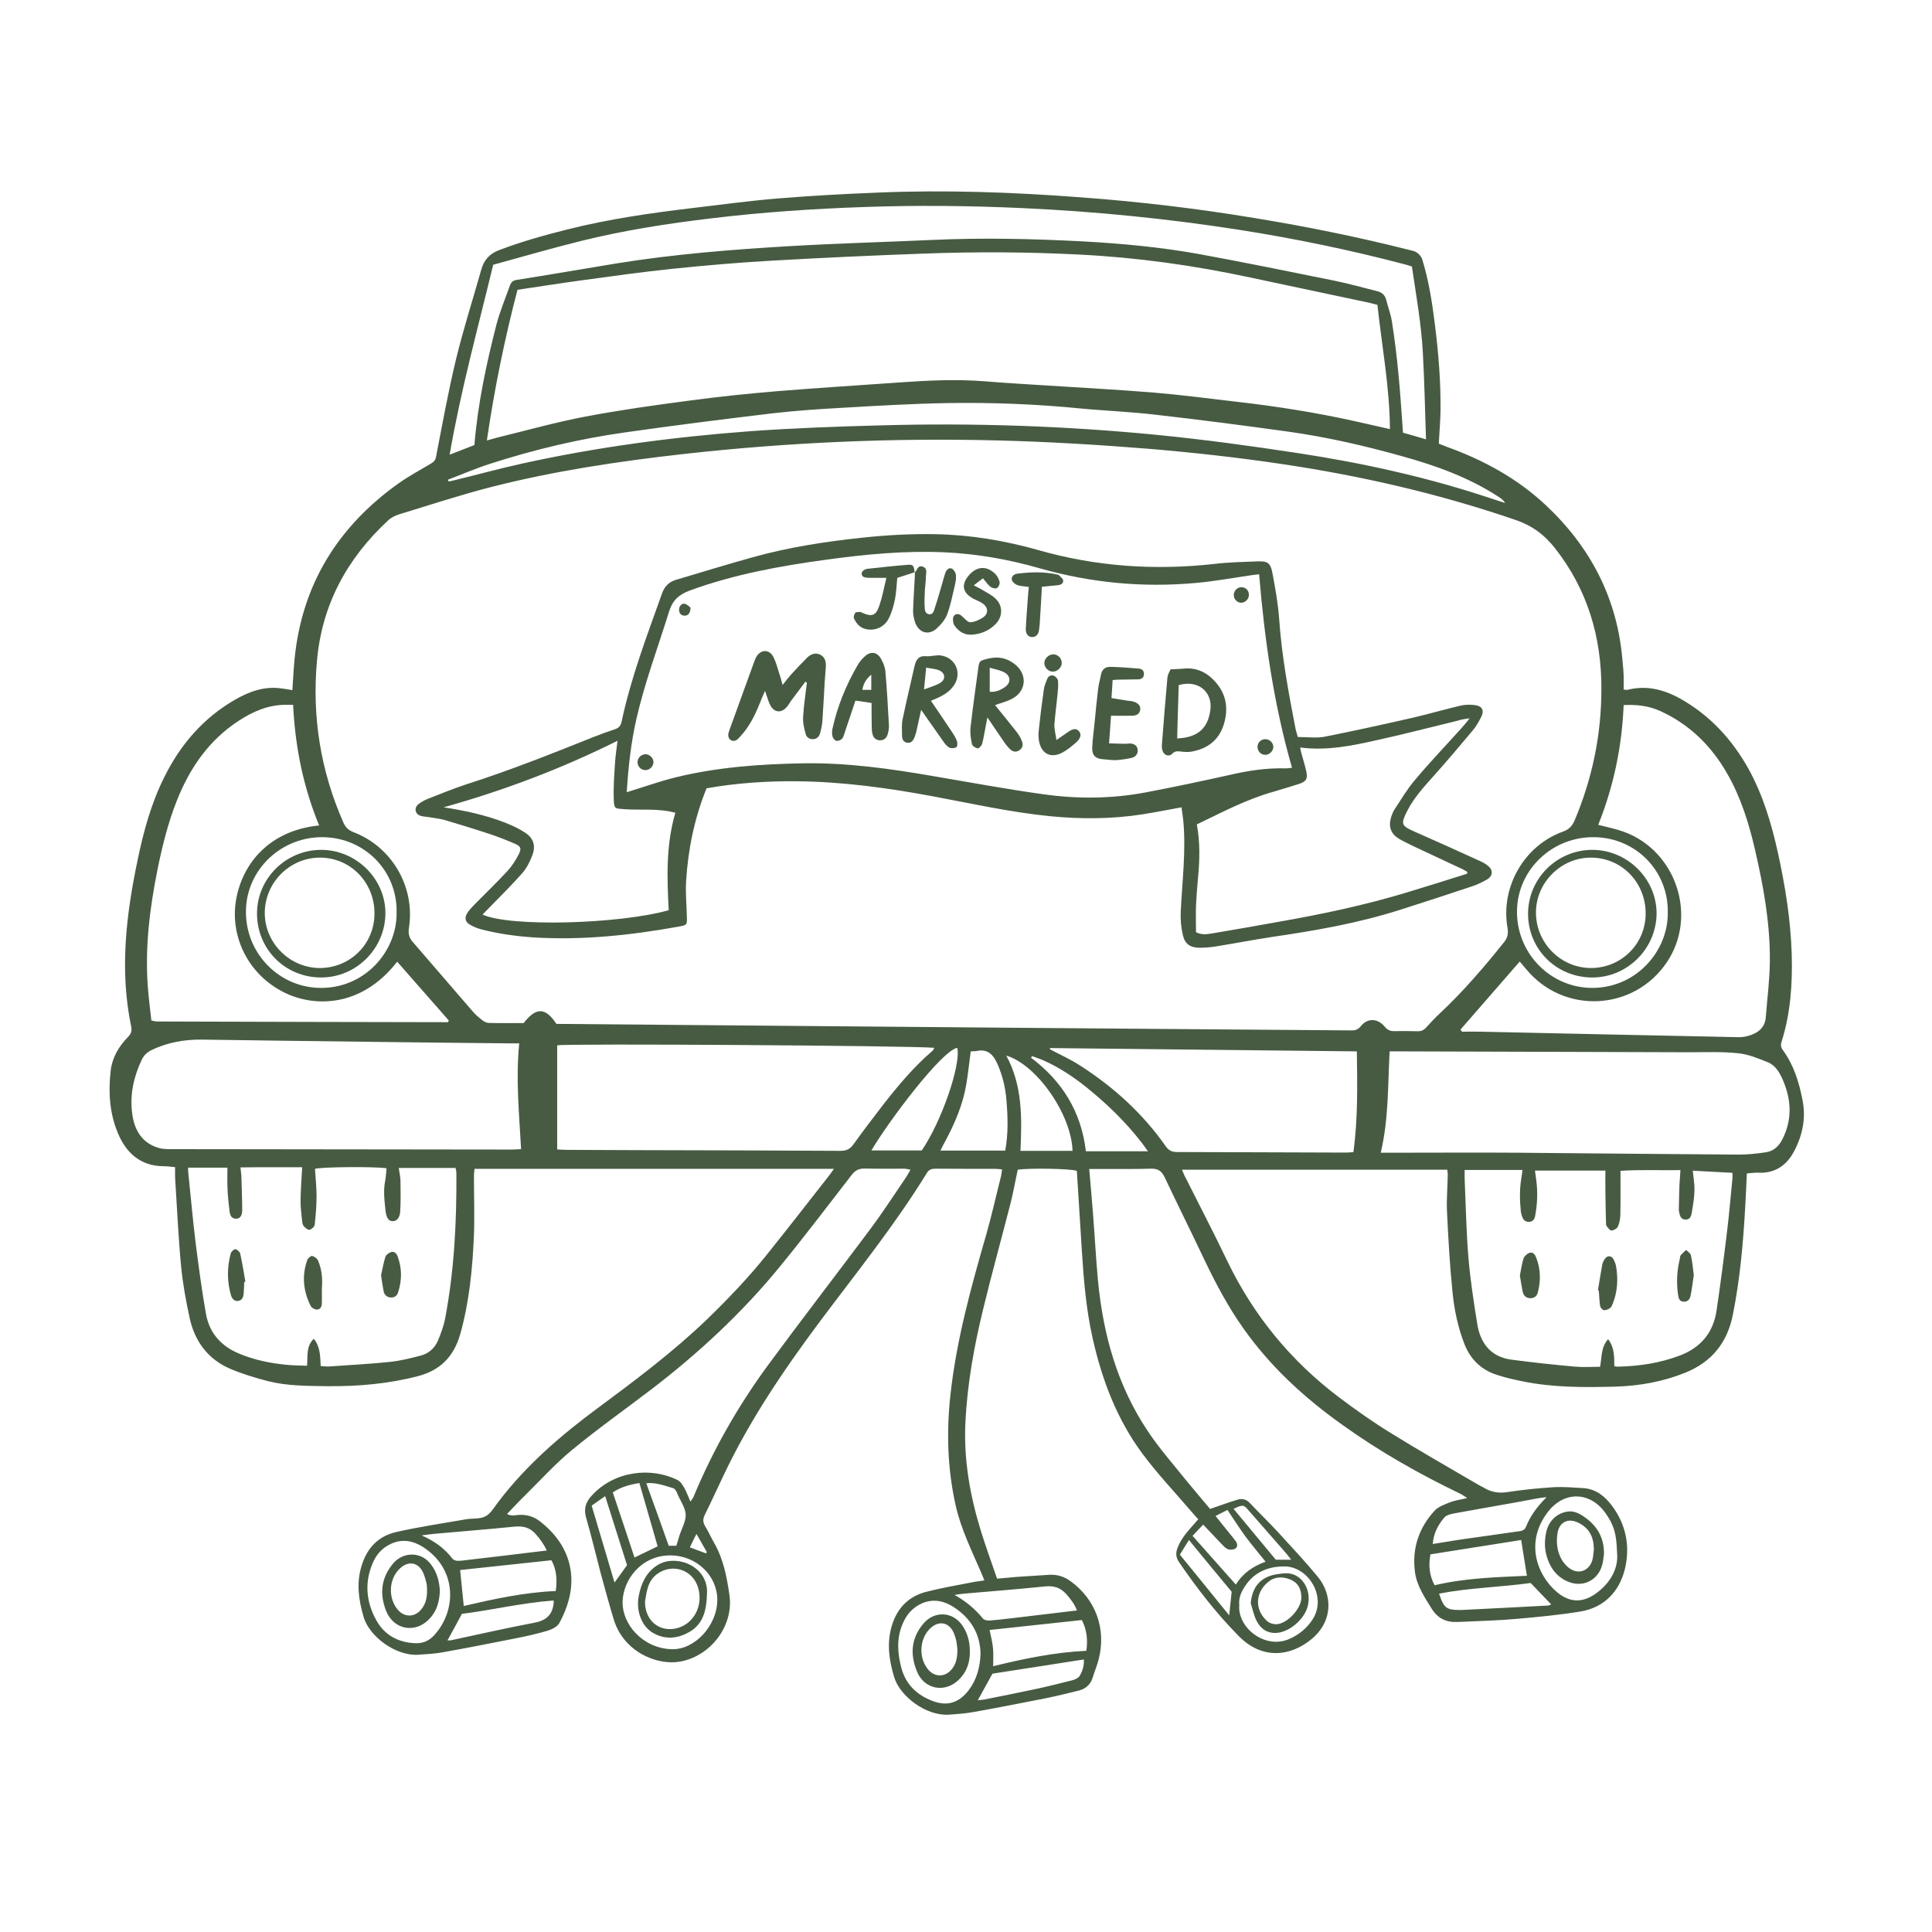 <svg xmlns="http://www.w3.org/2000/svg" xmlns:xlink="http://www.w3.org/1999/xlink" width="70" zoomAndPan="magnify" viewBox="0 0 52.5 52.5" height="70" preserveAspectRatio="xMidYMid meet" version="1.0"><defs><clipPath id="20e745e919"><path d="M 2.98 5.199 L 49.02 5.199 L 49.02 46.594 L 2.98 46.594 Z M 2.98 5.199 " clip-rule="nonzero"/></clipPath></defs><g clip-path="url(#20e745e919)"><path fill="#475b42" d="M 48.441 30.945 C 48.344 31.141 48.203 31.281 47.984 31.312 C 47.742 31.348 47.496 31.375 47.254 31.375 C 45.25 31.363 43.25 31.34 41.246 31.324 C 40.105 31.316 38.965 31.324 37.824 31.324 C 37.734 31.324 37.645 31.324 37.52 31.324 C 37.738 30.406 37.711 29.492 37.762 28.57 C 37.879 28.57 37.977 28.57 38.074 28.57 C 40.684 28.578 43.293 28.586 45.902 28.594 C 46.348 28.594 46.793 28.574 47.23 28.621 C 47.5 28.645 47.766 28.758 48.023 28.859 C 48.242 28.941 48.363 29.148 48.449 29.352 C 48.676 29.879 48.707 30.414 48.441 30.945 Z M 47.074 32.055 C 47.027 32.527 46.988 33 46.93 33.473 C 46.844 34.188 46.75 34.906 46.645 35.617 C 46.555 36.211 46.219 36.617 45.656 36.832 C 45.113 37.039 44.547 37.125 43.969 37.137 C 43.938 37.141 43.906 37.129 43.867 37.125 C 43.863 36.875 43.879 36.629 43.699 36.391 C 43.5 36.609 43.531 36.883 43.48 37.141 C 43.25 37.141 43.02 37.156 42.797 37.137 C 42.223 37.086 41.652 37.023 41.086 36.949 C 40.523 36.879 40.234 36.516 40.145 35.992 C 40.047 35.383 39.953 34.773 39.902 34.164 C 39.844 33.461 39.832 32.754 39.801 32.051 C 39.797 31.969 39.801 31.891 39.801 31.793 C 40.332 31.793 40.836 31.793 41.371 31.793 C 41.359 31.895 41.352 31.957 41.34 32.02 C 41.289 32.324 41.297 32.625 41.328 32.93 C 41.336 32.977 41.348 33.023 41.367 33.07 C 41.398 33.156 41.457 33.207 41.551 33.203 C 41.648 33.199 41.699 33.133 41.715 33.047 C 41.777 32.723 41.789 32.395 41.746 32.066 C 41.734 31.988 41.723 31.906 41.711 31.809 C 42.363 31.809 43 31.809 43.625 31.809 C 43.625 32.016 43.621 32.199 43.625 32.387 C 43.629 32.664 43.633 32.941 43.641 33.219 C 43.641 33.254 43.641 33.293 43.656 33.316 C 43.695 33.363 43.746 33.438 43.789 33.438 C 43.852 33.434 43.938 33.387 43.961 33.336 C 44.004 33.242 44.027 33.133 44.031 33.027 C 44.039 32.633 44.035 32.242 44.035 31.816 C 44.547 31.781 45.09 31.805 45.664 31.797 C 45.652 31.945 45.645 32.07 45.637 32.199 C 45.629 32.422 45.625 32.641 45.621 32.863 C 45.617 32.895 45.629 32.926 45.633 32.961 C 45.652 33.055 45.688 33.137 45.801 33.141 C 45.914 33.145 45.953 33.062 45.969 32.969 C 46.02 32.676 46.07 32.387 46.031 32.09 C 46.02 32.008 46.012 31.93 46 31.812 C 46.371 31.832 46.719 31.852 47.078 31.871 C 47.078 31.945 47.082 32 47.074 32.055 Z M 36.977 27.887 C 36.895 27.988 36.812 28.004 36.703 28 C 35.355 27.988 34.008 27.98 32.664 27.969 C 29.641 27.945 26.621 27.922 23.598 27.895 C 20.809 27.871 18.016 27.848 15.227 27.824 C 15.195 27.824 15.16 27.824 15.121 27.824 C 14.82 27.367 14.566 27.367 14.23 27.801 C 13.918 27.801 13.598 27.805 13.281 27.797 C 13.223 27.797 13.156 27.762 13.105 27.723 C 13.016 27.652 12.926 27.578 12.852 27.492 C 12.301 26.859 11.762 26.223 11.211 25.59 C 11.113 25.477 11.09 25.363 11.113 25.211 C 11.285 24.102 10.652 23.012 9.605 22.613 C 9.457 22.555 9.383 22.473 9.324 22.336 C 8.711 20.938 8.477 19.477 8.613 17.961 C 8.746 16.434 9.43 15.176 10.547 14.141 C 10.625 14.066 10.738 14.012 10.844 13.977 C 11.668 13.727 12.484 13.457 13.316 13.242 C 15.035 12.801 16.789 12.539 18.551 12.34 C 21.402 12.02 24.262 11.895 27.129 11.969 C 28.492 12.004 29.852 12.086 31.211 12.195 C 32.418 12.297 33.629 12.43 34.828 12.609 C 36.996 12.93 39.129 13.422 41.207 14.137 C 41.652 14.293 41.973 14.539 42.254 14.895 C 43.137 16.02 43.52 17.305 43.516 18.723 C 43.516 19.965 43.27 21.152 42.789 22.293 C 42.723 22.445 42.637 22.539 42.473 22.598 C 41.422 22.973 40.77 24.102 40.965 25.211 C 40.988 25.359 40.973 25.477 40.875 25.598 C 40.332 26.277 39.766 26.938 39.129 27.535 C 38.996 27.656 38.875 27.789 38.754 27.922 C 38.688 27.996 38.613 28.027 38.516 28.023 C 38.305 28.016 38.09 28.016 37.875 28.02 C 37.77 28.02 37.699 27.984 37.629 27.898 C 37.43 27.664 37.156 27.66 36.977 27.887 Z M 36.777 31.309 C 36.707 31.312 36.637 31.32 36.562 31.32 C 35.039 31.316 33.512 31.309 31.984 31.305 C 31.848 31.305 31.762 31.266 31.68 31.152 C 31.055 30.258 30.262 29.539 29.348 28.953 C 29.09 28.785 28.805 28.66 28.531 28.512 C 28.531 28.504 28.531 28.492 28.531 28.48 C 31.305 28.512 34.074 28.539 36.871 28.57 C 36.883 29.484 36.902 30.391 36.777 31.309 Z M 29.508 31.285 C 29.383 30.215 28.867 29.379 28.016 28.742 C 28.027 28.73 28.035 28.715 28.047 28.699 C 28.16 28.742 28.273 28.777 28.383 28.828 C 28.789 29.012 29.156 29.254 29.504 29.531 C 30.07 29.984 30.586 30.484 31.031 31.059 C 31.078 31.121 31.125 31.188 31.195 31.285 C 30.605 31.285 30.066 31.285 29.508 31.285 Z M 27.73 31.273 C 27.77 30.383 27.789 29.5 27.344 28.684 C 28.172 28.93 29.117 30.285 29.145 31.273 C 28.668 31.273 28.211 31.273 27.73 31.273 Z M 27.316 31.266 C 26.738 31.266 26.168 31.266 25.555 31.266 C 25.602 31.172 25.637 31.098 25.68 31.023 C 25.949 30.523 26.172 30.004 26.262 29.441 C 26.309 29.16 26.336 28.875 26.379 28.57 C 26.422 28.566 26.484 28.57 26.543 28.559 C 26.848 28.496 26.996 28.668 27.105 28.914 C 27.242 29.223 27.32 29.547 27.348 29.887 C 27.387 30.344 27.402 30.801 27.316 31.266 Z M 25.047 31.262 C 24.586 31.262 24.137 31.262 23.68 31.262 C 24.145 30.469 25.586 28.555 26.012 28.473 C 26.121 28.926 25.578 30.496 25.047 31.262 Z M 23.188 31.102 C 23.094 31.23 22.996 31.273 22.84 31.273 C 21.008 31.262 19.18 31.258 17.348 31.254 C 16.691 31.25 16.035 31.25 15.379 31.246 C 15.297 31.246 15.219 31.238 15.141 31.234 C 15.141 30.266 15.141 29.332 15.141 28.406 C 15.367 28.352 24.789 28.414 25.387 28.473 C 25.371 28.504 25.363 28.535 25.344 28.551 C 24.828 28.992 24.398 29.508 23.984 30.039 C 23.715 30.391 23.445 30.742 23.188 31.102 Z M 13.895 31.238 C 10.848 31.234 7.801 31.23 4.754 31.227 C 4.609 31.227 4.453 31.234 4.316 31.195 C 3.844 31.059 3.645 30.691 3.59 30.242 C 3.527 29.742 3.633 29.262 3.848 28.805 C 3.906 28.68 3.996 28.594 4.117 28.535 C 4.547 28.328 5.004 28.246 5.477 28.25 C 7.047 28.273 8.613 28.293 10.184 28.312 C 11.398 28.328 12.613 28.34 13.828 28.352 C 13.914 28.355 14.004 28.352 14.109 28.352 C 14.012 29.336 14.109 30.27 14.16 31.227 C 14.066 31.23 13.98 31.238 13.895 31.238 Z M 12.098 35.82 C 12.059 36.027 11.984 36.23 11.902 36.426 C 11.816 36.633 11.652 36.777 11.438 36.836 C 11.16 36.906 10.879 36.98 10.594 37.008 C 10.043 37.066 9.484 37.094 8.93 37.133 C 8.863 37.137 8.801 37.125 8.715 37.121 C 8.699 36.852 8.707 36.602 8.527 36.379 C 8.312 36.586 8.367 36.852 8.344 37.113 C 8.148 37.105 7.961 37.105 7.777 37.086 C 7.34 37.043 6.918 36.957 6.512 36.789 C 6.012 36.586 5.684 36.223 5.594 35.688 C 5.48 35.043 5.395 34.391 5.312 33.742 C 5.234 33.105 5.18 32.469 5.113 31.832 C 5.109 31.801 5.113 31.77 5.113 31.73 C 5.48 31.73 5.836 31.73 6.18 31.73 C 6.18 31.941 6.172 32.137 6.184 32.328 C 6.191 32.527 6.215 32.723 6.238 32.914 C 6.25 33.02 6.285 33.113 6.41 33.117 C 6.512 33.121 6.582 33.043 6.582 32.887 C 6.582 32.578 6.566 32.266 6.559 31.953 C 6.555 31.891 6.543 31.824 6.535 31.723 C 7.098 31.715 7.648 31.719 8.211 31.719 C 8.195 32.031 8.172 32.316 8.168 32.602 C 8.164 32.797 8.191 32.992 8.211 33.188 C 8.215 33.234 8.227 33.293 8.258 33.324 C 8.301 33.367 8.371 33.43 8.414 33.418 C 8.469 33.402 8.547 33.332 8.551 33.281 C 8.582 33.02 8.602 32.758 8.602 32.496 C 8.602 32.25 8.574 32.008 8.559 31.762 C 8.723 31.711 10.129 31.695 10.504 31.746 C 10.492 31.855 10.488 31.969 10.469 32.074 C 10.41 32.355 10.449 32.633 10.477 32.906 C 10.5 33.094 10.562 33.184 10.668 33.184 C 10.773 33.188 10.863 33.102 10.875 32.926 C 10.891 32.648 10.887 32.371 10.883 32.094 C 10.879 31.98 10.855 31.867 10.836 31.738 C 11.355 31.738 11.859 31.738 12.379 31.738 C 12.387 31.785 12.402 31.832 12.402 31.879 C 12.41 33.199 12.344 34.52 12.098 35.82 Z M 8.801 22.75 C 9.93 22.777 10.805 23.684 10.777 24.805 C 10.789 25.855 9.898 26.891 8.645 26.844 C 7.539 26.801 6.656 25.867 6.684 24.73 C 6.707 23.613 7.664 22.723 8.801 22.75 Z M 4.281 23.625 C 4.41 22.988 4.566 22.359 4.805 21.758 C 5.156 20.871 5.672 20.121 6.48 19.59 C 6.871 19.336 7.285 19.152 7.766 19.152 C 7.82 19.152 7.879 19.152 7.965 19.152 C 8.02 20.281 8.234 21.367 8.672 22.43 C 7.207 22.582 6.52 23.598 6.398 24.566 C 6.285 25.512 6.766 26.496 7.73 26.973 C 8.527 27.367 9.816 27.391 10.793 26.133 C 11.262 26.668 11.73 27.199 12.195 27.73 C 12.188 27.75 12.184 27.758 12.18 27.766 C 12.176 27.77 12.168 27.777 12.164 27.777 C 9.527 27.773 6.895 27.766 4.258 27.758 C 4.219 27.758 4.18 27.742 4.113 27.73 C 4.082 27.441 4.043 27.148 4.02 26.855 C 3.934 25.766 4.066 24.691 4.281 23.625 Z M 13.32 12.602 C 14.508 12.219 15.723 11.93 16.957 11.754 C 18.305 11.562 19.656 11.391 21.008 11.23 C 21.652 11.156 22.301 11.113 22.949 11.078 C 23.883 11.023 24.816 10.969 25.754 10.953 C 26.953 10.934 28.148 10.98 29.344 11.098 C 30.031 11.164 30.719 11.188 31.402 11.27 C 32.602 11.406 33.801 11.562 34.992 11.727 C 36.051 11.875 37.09 12.113 38.117 12.402 C 39.031 12.656 39.918 12.977 40.715 13.496 C 40.785 13.539 40.852 13.586 40.898 13.668 C 40.754 13.621 40.609 13.574 40.465 13.527 C 38.762 12.961 37.016 12.578 35.246 12.309 C 33.988 12.117 32.727 11.945 31.465 11.82 C 28.961 11.574 26.449 11.488 23.934 11.559 C 22.746 11.59 21.555 11.633 20.367 11.719 C 18.289 11.875 16.223 12.148 14.184 12.598 C 13.566 12.734 12.957 12.902 12.344 13.051 C 12.293 13.066 12.242 13.074 12.188 13.082 C 12.184 13.066 12.18 13.051 12.172 13.035 C 12.555 12.891 12.93 12.727 13.32 12.602 Z M 37.77 11.66 C 37.453 11.59 37.152 11.52 36.852 11.453 C 35.77 11.211 34.676 11.039 33.578 10.914 C 32.836 10.828 32.094 10.73 31.352 10.668 C 30.395 10.59 29.434 10.539 28.477 10.477 C 27.91 10.441 27.348 10.41 26.781 10.363 C 26.008 10.301 25.238 10.336 24.469 10.391 C 23.355 10.469 22.242 10.539 21.129 10.629 C 20.336 10.695 19.547 10.777 18.758 10.883 C 17.805 11.008 16.852 11.141 15.91 11.32 C 15.117 11.469 14.332 11.691 13.543 11.883 C 13.449 11.906 13.359 11.934 13.23 11.969 C 13.434 10.57 13.711 9.219 14.062 7.875 C 14.645 7.789 15.211 7.699 15.781 7.621 C 16.609 7.508 17.438 7.391 18.27 7.305 C 19.176 7.211 20.082 7.133 20.992 7.082 C 22.359 7.004 23.73 6.941 25.102 6.891 C 26.512 6.84 27.922 6.844 29.336 6.918 C 30.895 6.996 32.438 7.211 33.965 7.539 C 35.039 7.766 36.113 7.996 37.188 8.223 C 37.258 8.238 37.328 8.258 37.43 8.285 C 37.551 9.41 37.762 10.516 37.77 11.66 Z M 13.402 7.195 C 14.199 6.977 15 6.742 15.809 6.543 C 16.965 6.258 18.141 6.074 19.324 5.934 C 20.711 5.766 22.102 5.672 23.496 5.625 C 24.934 5.574 26.371 5.59 27.805 5.656 C 29.766 5.746 31.719 5.941 33.656 6.242 C 35.172 6.48 36.676 6.789 38.16 7.18 C 38.223 7.195 38.285 7.215 38.367 7.242 C 38.48 8.016 38.621 8.793 38.664 9.578 C 38.707 10.352 38.723 11.125 38.75 11.938 C 38.504 11.867 38.297 11.805 38.125 11.758 C 38.082 11.184 38.051 10.645 37.996 10.109 C 37.953 9.652 37.895 9.195 37.824 8.738 C 37.793 8.539 37.719 8.348 37.668 8.148 C 37.633 8.012 37.547 7.941 37.414 7.91 C 37.031 7.816 36.652 7.707 36.27 7.629 C 35.039 7.379 33.809 7.129 32.574 6.902 C 31.531 6.715 30.477 6.617 29.418 6.559 C 28.059 6.488 26.695 6.457 25.332 6.52 C 24.043 6.578 22.758 6.613 21.469 6.688 C 19.887 6.781 18.309 6.906 16.742 7.16 C 15.836 7.309 14.934 7.465 14.023 7.609 C 13.926 7.625 13.883 7.684 13.855 7.762 C 13.73 8.117 13.582 8.465 13.488 8.828 C 13.215 9.895 12.984 10.969 12.891 12.094 C 12.668 12.18 12.453 12.266 12.219 12.355 C 12.52 10.609 12.984 8.926 13.402 7.195 Z M 41.223 24.734 C 41.246 23.617 42.199 22.723 43.34 22.75 C 44.469 22.773 45.344 23.684 45.32 24.801 C 45.332 25.855 44.438 26.887 43.191 26.844 C 42.086 26.801 41.199 25.871 41.223 24.734 Z M 44.121 19.16 C 44.473 19.141 44.801 19.18 45.113 19.32 C 45.902 19.68 46.492 20.254 46.922 21 C 47.301 21.652 47.523 22.363 47.691 23.094 C 47.922 24.09 48.102 25.09 48.094 26.113 C 48.09 26.621 48.023 27.129 47.984 27.633 C 47.965 27.91 47.793 28.059 47.547 28.137 C 47.449 28.168 47.336 28.188 47.234 28.184 C 44.902 28.137 42.57 28.086 40.242 28.035 C 40.07 28.031 39.898 28.035 39.727 28.035 C 39.715 28.016 39.699 27.996 39.688 27.977 C 40.219 27.367 40.75 26.758 41.297 26.129 C 41.355 26.199 41.414 26.266 41.469 26.332 C 42.488 27.574 44.402 27.48 45.297 26.145 C 46.137 24.895 45.551 23.121 44.125 22.602 C 43.91 22.523 43.684 22.48 43.43 22.414 C 43.844 21.383 44.074 20.301 44.121 19.16 Z M 41.137 40.836 C 41.363 40.797 41.586 40.75 41.812 40.711 C 41.883 40.699 41.957 40.691 42.027 40.684 C 41.781 40.93 41.59 41.18 41.469 41.484 C 41.426 41.602 41.324 41.605 41.23 41.617 C 40.754 41.688 40.277 41.75 39.797 41.82 C 39.516 41.859 39.238 41.91 38.934 41.957 C 38.953 41.668 39.078 41.434 39.254 41.23 C 39.309 41.172 39.41 41.145 39.496 41.129 C 40.043 41.027 40.59 40.934 41.137 40.836 Z M 43.633 41.125 C 43.855 41.441 43.926 41.672 43.941 42.184 C 43.984 42.582 43.797 42.957 43.445 43.242 C 43.07 43.547 42.695 43.586 42.312 43.266 C 41.766 42.809 41.43 41.906 42.062 41.086 C 42.504 40.508 43.215 40.527 43.633 41.125 Z M 42.066 43.629 C 41.281 43.672 40.496 43.711 39.707 43.75 C 39.699 43.75 39.691 43.75 39.684 43.75 C 39.305 43.75 39.238 43.703 39.105 43.305 C 39.938 43.145 40.781 43.129 41.594 43.016 C 41.785 43.215 41.965 43.402 42.152 43.598 C 42.121 43.609 42.094 43.629 42.066 43.629 Z M 38.984 43.078 C 38.836 42.805 38.816 42.523 38.871 42.238 C 39.707 42.105 40.531 41.977 41.336 41.848 C 41.387 42.16 41.438 42.48 41.492 42.82 C 40.664 42.859 39.82 42.879 38.984 43.078 Z M 33.18 41.941 C 33.238 42 33.293 42.066 33.367 42.098 C 33.422 42.121 33.516 42.113 33.566 42.082 C 33.637 42.039 33.629 41.949 33.582 41.883 C 33.52 41.797 33.449 41.715 33.383 41.633 C 33.27 41.492 33.156 41.352 33.031 41.195 C 33.152 41.133 33.25 41.082 33.355 41.031 C 33.527 41.285 33.68 41.527 33.848 41.758 C 34.02 41.988 34.203 42.203 34.391 42.438 C 34.043 42.562 33.773 42.754 33.582 43.059 C 33.184 42.609 32.801 42.18 32.406 41.734 C 32.496 41.641 32.59 41.543 32.695 41.43 C 32.867 41.609 33.023 41.777 33.18 41.941 Z M 33.949 41.066 C 34.266 41.434 34.59 41.793 34.906 42.16 C 34.961 42.219 35.008 42.281 35.086 42.383 C 34.918 42.383 34.805 42.383 34.668 42.383 C 34.297 41.934 33.91 41.469 33.52 41 C 33.789 40.879 33.793 40.883 33.949 41.066 Z M 35.672 44 C 35.52 44.238 35.316 44.406 35.066 44.523 C 34.395 44.848 33.621 44.234 33.676 43.617 C 33.652 43.414 33.738 43.238 33.852 43.074 C 34.105 42.703 34.492 42.562 34.914 42.566 C 35.555 42.574 36.062 43.391 35.672 44 Z M 33.402 43.895 C 32.938 43.32 32.504 42.789 32.062 42.246 C 32.145 42.113 32.219 41.988 32.309 41.848 C 32.703 42.332 33.086 42.793 33.469 43.254 C 33.449 43.445 33.43 43.641 33.402 43.895 Z M 28.402 43.109 C 28.637 43.086 28.816 43.141 28.973 43.316 C 29.094 43.453 29.199 43.59 29.266 43.762 C 28.754 43.824 28.262 43.883 27.766 43.941 C 27.48 43.973 27.195 44.012 26.91 44.035 C 26.848 44.043 26.75 44.027 26.715 43.988 C 26.5 43.723 26.246 43.512 25.938 43.34 C 26.027 43.328 26.113 43.312 26.199 43.305 C 26.934 43.242 27.672 43.184 28.402 43.109 Z M 29.398 44.023 C 29.527 44.273 29.566 44.547 29.52 44.859 C 28.668 44.898 27.84 45.07 26.988 45.277 C 26.988 45.102 27 44.941 26.984 44.785 C 26.969 44.625 26.926 44.465 26.891 44.293 C 27.715 44.203 28.539 44.117 29.398 44.023 Z M 29.34 45.539 C 29.305 45.598 29.211 45.641 29.137 45.66 C 28.812 45.742 28.484 45.824 28.156 45.895 C 27.684 45.996 27.211 46.09 26.738 46.184 C 26.684 46.191 26.629 46.195 26.57 46.203 C 26.703 45.961 26.828 45.734 26.969 45.48 C 27.77 45.355 28.598 45.227 29.453 45.094 C 29.461 45.281 29.41 45.418 29.34 45.539 Z M 26.32 45.934 C 26.059 46.27 25.742 46.375 25.344 46.223 C 24.922 46.062 24.621 45.785 24.496 45.332 C 24.387 44.926 24.359 44.523 24.527 44.129 C 24.633 43.875 24.797 43.684 25.051 43.57 C 25.355 43.438 25.645 43.5 25.898 43.66 C 26.363 43.953 26.633 44.379 26.645 44.934 C 26.633 45.305 26.543 45.641 26.32 45.934 Z M 19.207 42.176 C 19.199 42.188 19.191 42.199 19.184 42.211 C 19.043 42.16 18.898 42.105 18.746 42.047 C 18.781 41.973 18.812 41.906 18.844 41.844 C 18.863 41.801 18.887 41.758 18.926 41.684 C 19.031 41.863 19.117 42.02 19.207 42.176 Z M 19.492 43.473 C 19.492 44.168 18.883 44.836 18.25 44.816 C 17.461 44.789 16.906 44.137 16.918 43.527 C 16.93 42.938 17.418 42.262 18.223 42.266 C 18.922 42.27 19.492 42.812 19.492 43.473 Z M 16.078 40.914 C 16.191 40.832 16.316 40.746 16.445 40.656 C 16.645 41.285 16.836 41.891 17.039 42.531 C 16.941 42.672 16.828 42.828 16.699 43.004 C 16.492 42.301 16.289 41.621 16.078 40.914 Z M 17.375 40.301 C 17.539 40.871 17.703 41.441 17.871 42.02 C 17.664 42.121 17.457 42.219 17.242 42.324 C 17.047 41.734 16.852 41.148 16.652 40.555 C 16.867 40.41 17.098 40.344 17.375 40.301 Z M 18.297 40.441 C 18.324 40.449 18.348 40.477 18.363 40.504 C 18.383 40.527 18.395 40.562 18.406 40.59 C 18.484 40.777 18.621 40.961 18.633 41.152 C 18.641 41.344 18.523 41.539 18.461 41.734 C 18.438 41.82 18.41 41.902 18.379 42.004 C 18.305 42.004 18.227 42.004 18.172 42.004 C 17.969 41.434 17.77 40.875 17.562 40.305 C 17.836 40.277 18.062 40.375 18.297 40.441 Z M 13.984 41.484 C 14.215 41.465 14.395 41.504 14.555 41.684 C 14.676 41.82 14.777 41.961 14.859 42.133 C 14.129 42.223 13.43 42.305 12.73 42.387 C 12.633 42.398 12.535 42.414 12.438 42.414 C 12.387 42.414 12.32 42.391 12.293 42.352 C 12.082 42.082 11.824 41.883 11.457 41.723 C 11.613 41.703 11.707 41.688 11.805 41.68 C 12.531 41.613 13.258 41.559 13.984 41.484 Z M 14.984 42.398 C 15.121 42.641 15.145 42.922 15.102 43.234 C 14.246 43.27 13.414 43.453 12.602 43.641 C 12.57 43.309 12.539 42.996 12.504 42.664 C 13.309 42.578 14.141 42.488 14.984 42.398 Z M 15.047 43.547 C 15.02 43.867 14.855 44.031 14.531 44.094 C 13.77 44.238 13.012 44.41 12.25 44.574 C 12.227 44.578 12.199 44.574 12.16 44.574 C 12.293 44.336 12.418 44.105 12.551 43.855 C 13.363 43.754 14.184 43.555 15.043 43.492 C 15.047 43.531 15.047 43.539 15.047 43.547 Z M 11.77 44.465 C 11.633 44.602 11.473 44.66 11.277 44.652 C 10.816 44.633 10.445 44.426 10.227 44.031 C 9.957 43.547 9.898 43.023 10.121 42.492 C 10.219 42.254 10.371 42.074 10.605 41.961 C 10.922 41.805 11.227 41.867 11.496 42.039 C 12.445 42.648 12.41 43.805 11.77 44.465 Z M 48.984 29.906 C 48.891 29.422 48.75 28.953 48.453 28.543 C 48.402 28.477 48.379 28.414 48.41 28.316 C 48.656 27.543 48.711 26.742 48.688 25.934 C 48.66 24.996 48.512 24.074 48.309 23.156 C 48.137 22.379 47.91 21.617 47.523 20.91 C 47.074 20.098 46.465 19.434 45.645 18.977 C 45.195 18.73 44.73 18.617 44.223 18.746 C 44.199 18.75 44.176 18.742 44.121 18.738 C 44.121 18.609 44.125 18.477 44.121 18.348 C 44.117 18.219 44.102 18.086 44.09 17.957 C 43.953 16.262 43.219 14.859 41.988 13.711 C 41.219 12.996 40.316 12.504 39.332 12.148 C 39.25 12.117 39.168 12.082 39.098 12.055 C 39.113 11.738 39.141 11.445 39.145 11.152 C 39.152 10.371 39.09 9.594 38.992 8.82 C 38.918 8.219 38.824 7.617 38.645 7.039 C 38.621 6.969 38.559 6.902 38.496 6.859 C 38.438 6.82 38.359 6.809 38.285 6.789 C 36.91 6.441 35.52 6.16 34.121 5.93 C 32.547 5.668 30.969 5.48 29.379 5.363 C 27.535 5.223 25.691 5.156 23.84 5.234 C 22.93 5.27 22.02 5.32 21.113 5.395 C 20.363 5.457 19.613 5.559 18.863 5.648 C 17.707 5.785 16.555 5.949 15.422 6.234 C 14.793 6.391 14.168 6.566 13.562 6.797 C 13.297 6.898 13.152 7.066 13.078 7.328 C 12.848 8.141 12.59 8.945 12.391 9.766 C 12.18 10.641 12.02 11.531 11.848 12.418 C 11.828 12.523 11.77 12.562 11.691 12.609 C 11.402 12.781 11.102 12.941 10.828 13.137 C 9.184 14.309 8.203 15.883 8.004 17.914 C 7.977 18.191 7.965 18.469 7.945 18.754 C 7.836 18.734 7.738 18.719 7.645 18.707 C 7.18 18.641 6.766 18.793 6.375 19.02 C 5.52 19.516 4.902 20.234 4.465 21.117 C 4.109 21.828 3.902 22.586 3.742 23.359 C 3.426 24.863 3.246 26.371 3.566 27.902 C 3.59 28.02 3.559 28.098 3.473 28.184 C 3.227 28.438 3.051 28.734 3.008 29.09 C 2.941 29.676 2.977 30.266 3.211 30.809 C 3.434 31.336 3.828 31.691 4.453 31.691 C 4.551 31.691 4.645 31.707 4.758 31.715 C 4.758 31.84 4.754 31.953 4.762 32.066 C 4.812 32.852 4.848 33.641 4.922 34.422 C 4.969 34.895 5.055 35.363 5.156 35.828 C 5.297 36.457 5.656 36.938 6.254 37.195 C 6.586 37.336 6.934 37.441 7.281 37.531 C 7.809 37.664 8.355 37.66 8.895 37.668 C 9.727 37.676 10.551 37.605 11.359 37.395 C 11.965 37.238 12.332 36.859 12.504 36.262 C 12.754 35.379 12.84 34.473 12.879 33.562 C 12.898 33.027 12.879 32.496 12.879 31.961 C 12.879 31.891 12.891 31.82 12.895 31.762 C 16.148 31.762 19.383 31.762 22.66 31.762 C 22.598 31.848 22.57 31.895 22.535 31.938 C 21.973 32.656 21.414 33.375 20.844 34.086 C 20.336 34.723 19.773 35.309 19.188 35.875 C 18.277 36.746 17.273 37.5 16.266 38.246 C 15.254 38.992 14.312 39.801 13.547 40.805 C 13.438 40.945 13.34 41.125 13.195 41.203 C 13.047 41.285 12.84 41.254 12.664 41.285 C 12.035 41.395 11.398 41.488 10.777 41.629 C 10.285 41.738 9.973 42.059 9.824 42.555 C 9.68 43.027 9.746 43.473 9.879 43.934 C 10.035 44.477 10.766 45.012 11.379 44.965 C 11.602 44.949 11.824 44.938 12.039 44.898 C 12.695 44.781 13.348 44.652 13.996 44.523 C 14.293 44.465 14.594 44.398 14.883 44.312 C 15 44.277 15.145 44.203 15.199 44.105 C 15.422 43.695 15.559 43.254 15.52 42.781 C 15.465 42.176 15.141 41.707 14.672 41.34 C 14.496 41.203 14.293 41.148 14.07 41.168 C 13.977 41.18 13.883 41.199 13.777 41.141 C 13.961 40.949 14.129 40.77 14.305 40.598 C 14.711 40.195 15.102 39.766 15.543 39.402 C 16.238 38.828 16.977 38.305 17.695 37.758 C 18.977 36.777 20.156 35.684 21.18 34.434 C 21.852 33.613 22.492 32.77 23.141 31.93 C 23.242 31.797 23.348 31.75 23.508 31.754 C 23.863 31.762 24.215 31.758 24.566 31.758 C 24.621 31.758 24.672 31.773 24.742 31.785 C 24.688 31.879 24.648 31.949 24.605 32.016 C 24.293 32.473 23.996 32.934 23.668 33.375 C 22.734 34.625 21.781 35.859 20.855 37.117 C 20.043 38.227 19.367 39.418 18.84 40.688 C 18.824 40.719 18.801 40.746 18.762 40.805 C 18.699 40.66 18.656 40.543 18.598 40.438 C 18.551 40.355 18.492 40.258 18.414 40.219 C 17.699 39.863 16.695 39.957 16.07 40.652 C 15.914 40.824 15.859 41.004 15.926 41.238 C 16.07 41.734 16.188 42.238 16.32 42.738 C 16.434 43.156 16.547 43.574 16.672 43.988 C 16.93 44.875 17.84 45.266 18.48 45.152 C 19.316 45.004 19.949 44.172 19.82 43.332 C 19.75 42.848 19.656 42.359 19.406 41.926 C 19.32 41.777 19.25 41.617 19.16 41.469 C 19.098 41.367 19.098 41.281 19.148 41.172 C 19.324 40.82 19.484 40.461 19.656 40.105 C 20.363 38.605 21.289 37.238 22.277 35.914 C 23.27 34.586 24.312 33.297 25.184 31.879 C 25.242 31.777 25.32 31.758 25.426 31.758 C 25.969 31.762 26.508 31.762 27.051 31.762 C 27.109 31.762 27.164 31.773 27.23 31.777 C 27.219 31.844 27.215 31.902 27.203 31.957 C 27.07 32.48 26.953 33.012 26.805 33.531 C 26.391 34.965 25.992 36.402 25.828 37.895 C 25.715 38.918 25.746 39.922 25.973 40.926 C 26.117 41.555 26.402 42.129 26.656 42.719 C 26.684 42.789 26.715 42.859 26.75 42.945 C 26.605 42.969 26.492 42.98 26.383 43.004 C 25.98 43.082 25.574 43.152 25.176 43.254 C 24.688 43.379 24.375 43.699 24.23 44.191 C 24.094 44.664 24.16 45.113 24.297 45.57 C 24.453 46.098 25.168 46.633 25.781 46.594 C 26.012 46.578 26.242 46.562 26.469 46.52 C 27.113 46.406 27.758 46.277 28.398 46.152 C 28.703 46.09 29.008 46.016 29.309 45.941 C 29.496 45.895 29.633 45.781 29.691 45.59 C 29.742 45.426 29.809 45.266 29.852 45.102 C 30.07 44.277 29.781 43.469 29.094 42.969 C 28.922 42.844 28.734 42.781 28.52 42.793 C 28.23 42.812 27.945 42.828 27.66 42.848 C 27.473 42.863 27.285 42.883 27.094 42.898 C 26.949 42.473 26.797 42.055 26.664 41.633 C 26.363 40.664 26.184 39.676 26.234 38.652 C 26.285 37.598 26.473 36.566 26.723 35.547 C 26.953 34.598 27.215 33.656 27.457 32.711 C 27.535 32.402 27.59 32.09 27.656 31.785 C 27.977 31.738 29.062 31.754 29.262 31.816 C 29.305 32.531 29.355 33.262 29.398 33.988 C 29.449 34.793 29.516 35.594 29.695 36.383 C 29.949 37.504 30.352 38.57 31.043 39.5 C 31.457 40.059 31.941 40.566 32.395 41.098 C 32.449 41.164 32.508 41.227 32.562 41.285 C 32.34 41.543 32.113 41.758 32 42.059 C 31.945 42.199 31.949 42.316 32.039 42.449 C 32.527 43.164 33.055 43.844 33.66 44.457 C 34.297 45.105 35.059 45.016 35.633 44.547 C 36.234 44.055 36.207 43.336 35.816 42.855 C 35.473 42.438 35.102 42.043 34.738 41.645 C 34.488 41.371 34.219 41.117 33.969 40.848 C 33.871 40.742 33.758 40.715 33.637 40.75 C 33.387 40.824 33.145 40.914 32.883 41.004 C 32.672 40.75 32.441 40.484 32.219 40.211 C 31.871 39.777 31.5 39.355 31.191 38.891 C 30.363 37.656 29.977 36.266 29.836 34.797 C 29.781 34.203 29.75 33.602 29.703 33.004 C 29.672 32.605 29.637 32.207 29.598 31.766 C 29.699 31.766 29.777 31.766 29.859 31.766 C 30.328 31.762 30.797 31.773 31.262 31.758 C 31.457 31.75 31.562 31.812 31.645 31.984 C 31.992 32.719 32.355 33.445 32.703 34.18 C 33.02 34.848 33.363 35.5 33.793 36.105 C 34.523 37.137 35.438 37.977 36.461 38.707 C 37.477 39.438 38.559 40.051 39.688 40.594 C 39.738 40.617 39.785 40.656 39.871 40.707 C 39.684 40.754 39.535 40.77 39.402 40.824 C 39.254 40.883 39.082 40.941 38.98 41.055 C 38.555 41.52 38.367 42.078 38.449 42.711 C 38.496 43.086 38.707 43.395 38.902 43.711 C 39.074 43.988 39.312 44.094 39.625 44.074 C 39.664 44.07 39.707 44.074 39.746 44.07 C 40.246 44.047 40.746 44.035 41.246 43.988 C 41.816 43.938 42.391 43.883 42.957 43.789 C 43.594 43.68 44 43.25 44.152 42.648 C 44.305 42.027 44.188 41.418 43.789 40.898 C 43.602 40.652 43.359 40.461 43.031 40.438 C 42.758 40.422 42.477 40.398 42.203 40.414 C 41.785 40.441 41.367 40.484 40.953 40.547 C 40.727 40.582 40.531 40.547 40.34 40.438 C 40.285 40.402 40.223 40.379 40.168 40.344 C 39.375 39.879 38.574 39.426 37.793 38.941 C 37.305 38.641 36.836 38.309 36.379 37.965 C 35.078 36.98 34.07 35.754 33.359 34.285 C 32.98 33.492 32.574 32.715 32.18 31.93 C 32.156 31.883 32.141 31.832 32.121 31.785 C 34.531 31.785 36.926 31.785 39.328 31.785 C 39.336 31.855 39.344 31.902 39.34 31.953 C 39.336 32.27 39.305 32.594 39.32 32.91 C 39.355 33.641 39.395 34.371 39.469 35.098 C 39.516 35.586 39.617 36.07 39.797 36.531 C 39.961 36.938 40.246 37.219 40.66 37.355 C 40.883 37.43 41.117 37.484 41.348 37.531 C 42.191 37.707 43.047 37.703 43.902 37.68 C 44.551 37.66 45.188 37.547 45.797 37.301 C 46.52 37.008 46.941 36.48 47.09 35.719 C 47.281 34.766 47.367 33.805 47.422 32.836 C 47.441 32.527 47.453 32.219 47.469 31.887 C 47.582 31.879 47.676 31.863 47.773 31.867 C 48.227 31.891 48.547 31.672 48.75 31.289 C 48.98 30.859 49.078 30.391 48.984 29.906 " fill-opacity="1" fill-rule="nonzero"/></g><path fill="#475b42" d="M 33.012 25.352 C 32.852 25.375 32.688 25.426 32.5 25.332 C 32.5 25.098 32.492 24.855 32.5 24.613 C 32.512 24.359 32.531 24.105 32.555 23.852 C 32.602 23.367 32.613 22.887 32.523 22.402 C 33.207 22.074 33.867 21.723 34.586 21.52 C 34.824 21.453 35.059 21.375 35.293 21.305 C 35.492 21.238 35.543 21.168 35.496 20.957 C 35.457 20.781 35.402 20.609 35.355 20.438 C 35.344 20.398 35.34 20.359 35.332 20.312 C 36.051 20.406 36.734 20.266 37.414 20.113 C 38.109 19.961 38.801 19.781 39.492 19.613 C 39.633 19.578 39.773 19.531 39.934 19.523 C 39.863 19.609 39.793 19.699 39.719 19.781 C 39.297 20.25 38.859 20.707 38.453 21.191 C 38.242 21.438 38.074 21.723 37.895 21.996 C 37.852 22.062 37.82 22.145 37.797 22.223 C 37.727 22.469 37.797 22.66 38.016 22.793 C 38.137 22.863 38.262 22.922 38.387 22.984 C 38.816 23.188 39.25 23.387 39.68 23.59 C 39.746 23.617 39.809 23.656 39.871 23.691 C 39.871 23.707 39.871 23.727 39.867 23.742 C 39.297 23.922 38.727 24.102 38.156 24.273 C 37.055 24.602 35.934 24.84 34.801 25.039 C 34.207 25.145 33.609 25.254 33.012 25.352 Z M 31.141 21.531 C 30.215 21.707 29.277 21.715 28.344 21.582 C 27.355 21.445 26.371 21.262 25.383 21.094 C 24.211 20.891 23.031 20.723 21.836 20.742 C 20.672 20.762 19.508 20.844 18.371 21.121 C 17.926 21.23 17.492 21.387 17.031 21.527 C 17.074 20.848 17.145 20.188 17.293 19.539 C 17.52 18.543 17.879 17.594 18.18 16.621 C 18.281 16.305 18.449 16.156 18.754 16.043 C 19.957 15.605 21.203 15.379 22.465 15.207 C 23.523 15.062 24.586 14.961 25.656 15.008 C 26.539 15.047 27.402 15.199 28.246 15.441 C 29.645 15.84 31.066 15.973 32.508 15.84 C 33.023 15.793 33.531 15.699 34.043 15.625 C 34.098 15.617 34.152 15.613 34.215 15.605 C 34.363 17.387 34.613 19.137 35.109 20.863 C 35.035 20.871 34.977 20.883 34.914 20.879 C 34.41 20.867 33.918 20.941 33.43 21.055 C 32.668 21.223 31.906 21.387 31.141 21.531 Z M 18.172 24.734 C 16.828 25.113 13.848 25.195 13.113 24.852 C 13.18 24.785 13.238 24.723 13.297 24.664 C 13.602 24.352 13.91 24.047 14.199 23.719 C 14.316 23.582 14.406 23.406 14.469 23.23 C 14.562 22.984 14.496 22.773 14.273 22.629 C 14.105 22.516 13.914 22.43 13.727 22.355 C 13.191 22.145 12.629 22.027 12.055 21.938 C 13.68 21.484 15.246 20.895 16.781 20.129 C 16.754 20.352 16.723 20.551 16.711 20.75 C 16.691 21.082 16.664 21.418 16.68 21.75 C 16.688 21.984 16.723 21.969 16.953 21.988 C 17.41 22.023 17.871 21.957 18.352 22.086 C 18.094 22.961 18.125 23.852 18.172 24.734 Z M 39.988 24.09 C 40.137 24.043 40.277 23.973 40.414 23.895 C 40.559 23.812 40.578 23.656 40.461 23.551 C 40.391 23.484 40.301 23.434 40.211 23.395 C 39.621 23.125 39.031 22.859 38.438 22.598 C 38.074 22.438 38.059 22.395 38.242 22.031 C 38.43 21.668 38.699 21.375 38.969 21.074 C 39.324 20.676 39.668 20.27 40.012 19.859 C 40.102 19.754 40.172 19.633 40.238 19.508 C 40.348 19.301 40.285 19.18 40.047 19.156 C 39.926 19.145 39.801 19.148 39.684 19.176 C 39.242 19.281 38.809 19.406 38.371 19.508 C 37.578 19.688 36.785 19.863 35.992 20.02 C 35.762 20.062 35.52 20.027 35.266 20.027 C 35.246 19.949 35.223 19.883 35.207 19.812 C 35.012 18.812 34.828 17.816 34.758 16.797 C 34.727 16.383 34.652 15.969 34.574 15.559 C 34.523 15.297 34.441 15.246 34.18 15.254 C 33.785 15.27 33.391 15.277 33 15.324 C 31.383 15.504 29.789 15.398 28.219 14.949 C 27.309 14.691 26.379 14.535 25.43 14.516 C 24.754 14.504 24.086 14.539 23.414 14.613 C 22.418 14.719 21.43 14.871 20.461 15.141 C 19.758 15.336 19.062 15.551 18.363 15.758 C 18.176 15.816 18.059 15.934 17.992 16.121 C 17.582 17.27 17.145 18.414 16.891 19.613 C 16.867 19.727 16.812 19.781 16.711 19.816 C 16.508 19.883 16.309 19.957 16.109 20.035 C 14.977 20.488 13.84 20.941 12.676 21.312 C 12.316 21.43 11.969 21.574 11.617 21.711 C 11.527 21.75 11.438 21.797 11.363 21.859 C 11.246 21.961 11.281 22.121 11.426 22.168 C 11.492 22.191 11.57 22.191 11.641 22.203 C 11.789 22.23 11.938 22.242 12.078 22.281 C 12.484 22.402 12.895 22.527 13.297 22.66 C 13.531 22.738 13.762 22.828 13.988 22.926 C 14.152 22.996 14.176 23.055 14.098 23.211 C 14.016 23.371 13.918 23.527 13.797 23.66 C 13.504 23.977 13.188 24.281 12.883 24.59 C 12.816 24.66 12.746 24.734 12.695 24.816 C 12.617 24.945 12.641 25.055 12.773 25.129 C 12.871 25.188 12.98 25.227 13.09 25.258 C 13.551 25.375 14.02 25.441 14.496 25.473 C 15.828 25.555 17.137 25.414 18.441 25.18 C 18.676 25.137 18.672 25.133 18.664 24.891 C 18.656 24.57 18.625 24.25 18.645 23.934 C 18.699 23.078 18.867 22.246 19.199 21.422 C 20.012 21.277 20.832 21.223 21.652 21.23 C 22.895 21.242 24.121 21.41 25.34 21.637 C 26.406 21.836 27.465 22.074 28.543 22.18 C 29.387 22.262 30.23 22.258 31.07 22.125 C 31.41 22.07 31.746 22.004 32.105 21.938 C 32.121 22.055 32.141 22.164 32.152 22.277 C 32.234 23.109 32.125 23.934 32.086 24.762 C 32.074 24.977 32.094 25.203 32.145 25.418 C 32.203 25.66 32.348 25.75 32.594 25.754 C 32.742 25.754 32.891 25.742 33.035 25.719 C 33.547 25.637 34.051 25.539 34.562 25.461 C 35.742 25.289 36.91 25.086 38.047 24.723 C 38.695 24.516 39.344 24.305 39.988 24.09 " fill-opacity="1" fill-rule="nonzero"/><path fill="#475b42" d="M 8.641 34.25 C 8.617 34.195 8.539 34.141 8.48 34.129 C 8.441 34.125 8.363 34.195 8.348 34.246 C 8.199 34.668 8.242 35.082 8.438 35.48 C 8.461 35.535 8.551 35.586 8.609 35.586 C 8.703 35.59 8.746 35.504 8.746 35.414 C 8.75 35.285 8.746 35.152 8.746 35.02 C 8.77 34.758 8.746 34.496 8.641 34.25 " fill-opacity="1" fill-rule="nonzero"/><path fill="#475b42" d="M 10.629 34.023 C 10.566 34.043 10.492 34.098 10.473 34.152 C 10.418 34.324 10.391 34.5 10.355 34.652 C 10.379 34.82 10.398 34.957 10.426 35.094 C 10.445 35.191 10.516 35.25 10.617 35.258 C 10.719 35.266 10.793 35.207 10.82 35.113 C 10.922 34.793 10.926 34.473 10.809 34.152 C 10.781 34.07 10.723 33.996 10.629 34.023 " fill-opacity="1" fill-rule="nonzero"/><path fill="#475b42" d="M 6.395 33.945 C 6.352 33.945 6.281 34.016 6.27 34.062 C 6.168 34.441 6.168 34.824 6.277 35.199 C 6.309 35.297 6.367 35.363 6.473 35.352 C 6.578 35.336 6.613 35.25 6.621 35.152 C 6.629 35.047 6.633 34.941 6.637 34.836 C 6.648 34.832 6.66 34.832 6.668 34.828 C 6.625 34.574 6.582 34.316 6.527 34.062 C 6.516 34.016 6.441 33.949 6.395 33.945 " fill-opacity="1" fill-rule="nonzero"/><path fill="#475b42" d="M 43.832 34.199 C 43.777 34.121 43.684 34.117 43.625 34.191 C 43.582 34.242 43.551 34.305 43.539 34.367 C 43.496 34.598 43.461 34.832 43.422 35.062 C 43.43 35.066 43.438 35.066 43.445 35.07 C 43.457 35.207 43.461 35.348 43.48 35.484 C 43.488 35.531 43.543 35.598 43.582 35.602 C 43.637 35.609 43.707 35.578 43.754 35.543 C 43.789 35.52 43.809 35.465 43.828 35.418 C 43.957 35.09 43.973 34.75 43.914 34.402 C 43.898 34.332 43.871 34.262 43.832 34.199 " fill-opacity="1" fill-rule="nonzero"/><path fill="#475b42" d="M 41.57 34.043 C 41.504 34.062 41.426 34.129 41.402 34.191 C 41.352 34.348 41.332 34.508 41.301 34.66 C 41.328 34.82 41.348 34.965 41.379 35.109 C 41.406 35.215 41.48 35.281 41.594 35.277 C 41.695 35.277 41.766 35.215 41.789 35.121 C 41.871 34.805 41.867 34.488 41.746 34.18 C 41.719 34.102 41.664 34.016 41.57 34.043 " fill-opacity="1" fill-rule="nonzero"/><path fill="#475b42" d="M 45.82 33.965 C 45.77 34.012 45.715 34.059 45.672 34.109 C 45.652 34.133 45.656 34.172 45.648 34.203 C 45.57 34.523 45.551 34.848 45.598 35.172 C 45.613 35.27 45.625 35.355 45.738 35.371 C 45.863 35.383 45.922 35.305 45.941 35.203 C 45.977 35.02 46 34.832 46.027 34.652 C 46.004 34.465 45.988 34.289 45.949 34.113 C 45.938 34.055 45.863 34.012 45.82 33.965 " fill-opacity="1" fill-rule="nonzero"/><path fill="#475b42" d="M 8.695 23.305 C 9.523 23.305 10.18 23.98 10.176 24.824 C 10.176 25.652 9.516 26.305 8.688 26.305 C 7.863 26.301 7.184 25.613 7.195 24.789 C 7.207 23.973 7.879 23.305 8.695 23.305 Z M 8.719 26.562 C 9.676 26.566 10.461 25.785 10.473 24.832 C 10.484 23.891 9.684 23.094 8.73 23.094 C 7.77 23.094 6.984 23.871 6.984 24.824 C 6.984 25.793 7.746 26.559 8.719 26.562 " fill-opacity="1" fill-rule="nonzero"/><path fill="#475b42" d="M 43.242 23.305 C 44.074 23.312 44.723 23.984 44.719 24.832 C 44.715 25.656 44.051 26.309 43.223 26.305 C 42.406 26.297 41.742 25.625 41.738 24.805 C 41.734 23.984 42.422 23.297 43.242 23.305 Z M 43.262 26.562 C 44.219 26.566 45.004 25.785 45.016 24.832 C 45.023 23.891 44.227 23.094 43.27 23.094 C 42.309 23.094 41.527 23.871 41.523 24.828 C 41.523 25.793 42.289 26.559 43.262 26.562 " fill-opacity="1" fill-rule="nonzero"/><path fill="#475b42" d="M 25.824 45.402 C 25.652 45.574 25.406 45.566 25.238 45.387 C 24.957 45.074 24.973 44.539 25.277 44.25 C 25.516 44.023 25.797 44.082 25.922 44.383 C 25.949 44.453 25.973 44.523 25.988 44.594 C 26.004 44.676 26.008 44.758 26.016 44.805 C 26.02 45.051 25.98 45.246 25.824 45.402 Z M 26.129 44.141 C 25.863 43.785 25.383 43.781 25.098 44.113 C 24.754 44.516 24.727 44.957 24.918 45.422 C 25.113 45.906 25.672 46.012 26.047 45.652 C 26.27 45.441 26.359 45.176 26.355 44.875 C 26.355 44.605 26.289 44.355 26.129 44.141 " fill-opacity="1" fill-rule="nonzero"/><path fill="#475b42" d="M 11.422 43.762 C 11.25 43.949 10.988 43.945 10.82 43.754 C 10.539 43.438 10.559 42.91 10.867 42.621 C 11.109 42.395 11.387 42.457 11.512 42.766 C 11.543 42.848 11.57 42.938 11.59 43.023 C 11.605 43.094 11.602 43.168 11.605 43.203 C 11.609 43.438 11.559 43.613 11.422 43.762 Z M 11.699 42.496 C 11.438 42.16 10.957 42.164 10.684 42.484 C 10.355 42.879 10.309 43.309 10.492 43.773 C 10.695 44.289 11.285 44.398 11.668 43.992 C 11.867 43.785 11.941 43.531 11.953 43.227 C 11.938 42.977 11.875 42.715 11.699 42.496 " fill-opacity="1" fill-rule="nonzero"/><path fill="#475b42" d="M 42.324 41.66 C 42.371 41.359 42.613 41.242 42.891 41.379 C 43.176 41.523 43.305 41.742 43.312 42.098 C 43.297 42.203 43.297 42.312 43.266 42.41 C 43.168 42.699 42.883 42.793 42.637 42.609 C 42.551 42.543 42.473 42.449 42.422 42.352 C 42.309 42.137 42.285 41.898 42.324 41.66 Z M 42.062 42.387 C 42.156 42.641 42.316 42.844 42.566 42.961 C 42.988 43.164 43.434 42.957 43.543 42.504 C 43.566 42.418 43.57 42.328 43.586 42.238 C 43.598 41.75 43.363 41.406 42.965 41.164 C 42.875 41.105 42.75 41.066 42.645 41.07 C 42.328 41.094 42.082 41.32 42.016 41.637 C 41.961 41.891 41.969 42.141 42.062 42.387 " fill-opacity="1" fill-rule="nonzero"/><path fill="#475b42" d="M 18.336 44.258 C 17.891 44.336 17.523 44.02 17.527 43.52 C 17.574 43.27 17.586 42.965 17.871 42.762 C 18.273 42.48 18.812 42.652 18.965 43.125 C 19.129 43.641 18.836 44.168 18.336 44.258 Z M 18.188 42.418 C 18.07 42.43 17.949 42.477 17.852 42.539 C 17.551 42.738 17.418 43.039 17.355 43.383 C 17.285 43.758 17.422 44.172 17.723 44.359 C 18.047 44.559 18.395 44.539 18.723 44.352 C 19.094 44.145 19.199 43.793 19.211 43.309 C 19.25 42.73 18.719 42.363 18.188 42.418 " fill-opacity="1" fill-rule="nonzero"/><path fill="#475b42" d="M 35.113 42.945 C 35.301 43.043 35.363 43.215 35.363 43.418 C 35.359 43.711 34.988 44.117 34.691 44.137 C 34.613 44.141 34.508 44.113 34.445 44.062 C 34.066 43.738 34.113 43.23 34.508 42.953 C 34.68 42.832 34.914 42.844 35.113 42.945 Z M 33.988 43.566 C 34.039 43.727 34.07 43.898 34.148 44.047 C 34.258 44.266 34.449 44.395 34.707 44.371 C 35.059 44.336 35.445 43.996 35.535 43.652 C 35.641 43.25 35.43 42.836 35.066 42.762 C 34.941 42.738 34.805 42.762 34.68 42.781 C 34.254 42.852 34.023 43.129 33.988 43.566 " fill-opacity="1" fill-rule="nonzero"/><path fill="#475b42" d="M 22.277 17.785 C 22.152 17.73 22.031 17.777 21.938 17.867 C 21.781 18.023 21.629 18.184 21.48 18.348 C 21.414 18.422 21.355 18.504 21.266 18.613 C 21.227 18.465 21.199 18.363 21.164 18.266 C 21.121 18.125 21.082 17.98 21.016 17.852 C 20.906 17.637 20.672 17.641 20.551 17.852 C 20.52 17.906 20.5 17.969 20.477 18.031 C 20.262 18.625 20.047 19.215 19.832 19.809 C 19.816 19.863 19.789 19.918 19.789 19.973 C 19.789 20.109 19.914 20.176 20.027 20.102 C 20.059 20.078 20.086 20.043 20.113 20.016 C 20.355 19.758 20.508 19.453 20.637 19.133 C 20.68 19.02 20.727 18.914 20.789 18.773 C 20.844 18.93 20.875 19.051 20.93 19.16 C 21.035 19.367 21.234 19.387 21.383 19.207 C 21.438 19.145 21.473 19.07 21.523 19.008 C 21.645 18.844 21.766 18.684 21.887 18.523 C 21.898 18.535 21.914 18.543 21.926 18.555 C 21.891 18.863 21.84 19.172 21.824 19.48 C 21.812 19.633 21.852 19.789 21.891 19.938 C 21.91 20.027 21.988 20.09 22.094 20.086 C 22.199 20.082 22.258 20.016 22.285 19.926 C 22.316 19.812 22.34 19.699 22.348 19.586 C 22.371 19.234 22.391 18.883 22.41 18.531 C 22.418 18.395 22.434 18.254 22.441 18.117 C 22.449 17.977 22.418 17.848 22.277 17.785 " fill-opacity="1" fill-rule="nonzero"/><path fill="#475b42" d="M 32.891 19.289 C 32.824 19.793 32.547 20.043 31.988 20.066 C 32 19.578 32.016 19.09 32.031 18.617 C 32.555 18.465 32.953 18.797 32.891 19.289 Z M 32.168 18.168 C 32.062 18.18 31.957 18.18 31.809 18.188 C 31.785 18.242 31.73 18.328 31.723 18.418 C 31.668 19.02 31.621 19.621 31.574 20.227 C 31.57 20.273 31.57 20.324 31.582 20.371 C 31.613 20.516 31.754 20.582 31.855 20.48 C 31.945 20.391 32.023 20.418 32.121 20.426 C 32.207 20.434 32.301 20.441 32.391 20.422 C 32.828 20.34 33.133 20.102 33.262 19.664 C 33.398 19.195 33.301 18.789 32.949 18.449 C 32.734 18.242 32.477 18.137 32.168 18.168 " fill-opacity="1" fill-rule="nonzero"/><path fill="#475b42" d="M 27.305 18.672 C 27.188 18.754 27.051 18.816 26.895 18.797 C 26.895 18.59 26.895 18.387 26.895 18.145 C 27.051 18.191 27.176 18.211 27.281 18.266 C 27.469 18.359 27.48 18.555 27.305 18.672 Z M 27.598 18.066 C 27.383 17.887 27.141 17.828 26.863 17.895 C 26.613 17.957 26.609 17.949 26.578 18.195 C 26.508 18.715 26.434 19.23 26.375 19.754 C 26.355 19.902 26.379 20.062 26.41 20.215 C 26.418 20.266 26.504 20.324 26.562 20.336 C 26.598 20.344 26.672 20.266 26.688 20.215 C 26.73 20.059 26.754 19.895 26.785 19.734 C 26.797 19.672 26.809 19.605 26.832 19.496 C 27.004 19.746 27.137 19.949 27.277 20.152 C 27.328 20.227 27.383 20.297 27.449 20.359 C 27.516 20.426 27.605 20.449 27.695 20.391 C 27.785 20.332 27.809 20.242 27.773 20.152 C 27.742 20.062 27.691 19.973 27.633 19.898 C 27.441 19.652 27.242 19.414 27.039 19.16 C 27.199 19.102 27.352 19.066 27.488 18.996 C 27.883 18.797 27.93 18.348 27.598 18.066 " fill-opacity="1" fill-rule="nonzero"/><path fill="#475b42" d="M 25.547 18.559 C 25.426 18.629 25.285 18.668 25.109 18.734 C 25.129 18.52 25.145 18.355 25.168 18.141 C 25.309 18.172 25.426 18.172 25.527 18.219 C 25.691 18.293 25.703 18.465 25.547 18.559 Z M 25.902 18.652 C 26.156 18.32 25.984 17.875 25.57 17.812 C 25.438 17.793 25.293 17.844 25.156 17.832 C 24.961 17.816 24.895 17.93 24.855 18.086 C 24.746 18.57 24.629 19.059 24.527 19.547 C 24.496 19.688 24.512 19.84 24.512 19.988 C 24.512 20.086 24.547 20.168 24.656 20.184 C 24.77 20.195 24.816 20.121 24.852 20.031 C 24.867 19.984 24.887 19.938 24.898 19.891 C 24.941 19.703 24.98 19.512 25.031 19.289 C 25.086 19.367 25.121 19.418 25.156 19.469 C 25.324 19.707 25.492 19.949 25.664 20.191 C 25.703 20.242 25.754 20.297 25.809 20.32 C 25.863 20.34 25.941 20.332 25.988 20.305 C 26.016 20.285 26.02 20.199 26.008 20.152 C 25.984 20.074 25.941 20.004 25.898 19.934 C 25.703 19.641 25.508 19.352 25.297 19.043 C 25.535 18.945 25.754 18.852 25.902 18.652 " fill-opacity="1" fill-rule="nonzero"/><path fill="#475b42" d="M 23.676 18.746 C 23.594 18.746 23.52 18.746 23.434 18.746 C 23.461 18.574 23.539 18.449 23.676 18.332 C 23.676 18.488 23.676 18.617 23.676 18.746 Z M 24.059 18.242 C 24.051 18.133 24.004 18.02 23.949 17.918 C 23.844 17.711 23.652 17.684 23.488 17.848 C 23.418 17.914 23.352 17.992 23.305 18.074 C 22.992 18.617 22.754 19.191 22.621 19.805 C 22.605 19.875 22.605 19.953 22.625 20.02 C 22.637 20.066 22.695 20.129 22.734 20.133 C 22.789 20.137 22.867 20.102 22.895 20.059 C 22.941 19.977 22.961 19.875 22.996 19.781 C 23.078 19.539 23.16 19.293 23.246 19.039 C 23.41 19.062 23.535 19.078 23.684 19.102 C 23.684 19.328 23.684 19.535 23.688 19.738 C 23.688 19.809 23.691 19.887 23.711 19.953 C 23.734 20.051 23.809 20.113 23.906 20.117 C 24.016 20.121 24.094 20.059 24.121 19.953 C 24.145 19.875 24.16 19.793 24.156 19.711 C 24.129 19.223 24.102 18.73 24.059 18.242 " fill-opacity="1" fill-rule="nonzero"/><path fill="#475b42" d="M 30.949 18.168 C 30.688 18.148 30.426 18.125 30.168 18.121 C 30.047 18.117 29.949 18.184 29.922 18.32 C 29.895 18.457 29.855 18.59 29.84 18.727 C 29.805 19.012 29.777 19.297 29.75 19.582 C 29.727 19.824 29.691 20.066 29.68 20.312 C 29.672 20.531 29.77 20.621 29.988 20.633 C 30.105 20.641 30.219 20.66 30.332 20.656 C 30.477 20.645 30.625 20.625 30.766 20.59 C 30.867 20.562 30.93 20.477 30.914 20.363 C 30.895 20.246 30.805 20.207 30.699 20.203 C 30.656 20.203 30.617 20.215 30.574 20.211 C 30.434 20.211 30.289 20.203 30.137 20.199 C 30.156 19.934 30.176 19.699 30.191 19.449 C 30.387 19.449 30.562 19.453 30.742 19.449 C 30.855 19.449 30.957 19.426 30.984 19.293 C 31.004 19.184 30.926 19.094 30.777 19.059 C 30.73 19.047 30.68 19.047 30.633 19.039 C 30.492 19.02 30.348 18.992 30.203 18.969 C 30.215 18.797 30.227 18.645 30.234 18.48 C 30.293 18.477 30.34 18.469 30.387 18.469 C 30.566 18.465 30.75 18.465 30.93 18.461 C 31.023 18.457 31.086 18.414 31.086 18.312 C 31.086 18.227 31.031 18.176 30.949 18.168 " fill-opacity="1" fill-rule="nonzero"/><path fill="#475b42" d="M 24.855 15.559 C 24.859 15.555 24.859 15.555 24.863 15.551 C 24.859 15.551 24.855 15.551 24.855 15.551 C 24.855 15.555 24.855 15.555 24.855 15.559 " fill-opacity="1" fill-rule="nonzero"/><path fill="#475b42" d="M 24.812 16.602 C 24.809 16.703 24.836 16.812 24.867 16.914 C 24.969 17.195 25.227 17.277 25.449 17.082 C 25.566 16.977 25.684 16.84 25.738 16.695 C 25.832 16.445 25.883 16.176 25.945 15.914 C 25.969 15.82 25.984 15.719 25.977 15.625 C 25.969 15.562 25.922 15.48 25.867 15.453 C 25.793 15.414 25.727 15.477 25.695 15.551 C 25.656 15.656 25.629 15.766 25.598 15.875 C 25.535 16.086 25.477 16.301 25.406 16.508 C 25.379 16.586 25.363 16.711 25.242 16.691 C 25.117 16.668 25.133 16.543 25.125 16.449 C 25.117 16.312 25.129 16.172 25.133 16.031 C 25.141 15.91 25.16 15.789 25.16 15.664 C 25.164 15.566 25.211 15.438 25.066 15.395 C 24.938 15.355 24.926 15.492 24.863 15.551 C 24.859 15.594 24.859 15.633 24.859 15.672 C 24.844 15.98 24.82 16.293 24.812 16.602 " fill-opacity="1" fill-rule="nonzero"/><path fill="#475b42" d="M 25.898 16.797 C 25.891 16.863 25.902 16.949 25.941 17.004 C 26.055 17.164 26.211 17.262 26.418 17.246 C 26.664 17.227 26.879 17.137 27.055 16.957 C 27.254 16.754 27.258 16.457 27.047 16.262 C 26.953 16.172 26.832 16.113 26.723 16.047 C 26.648 16 26.574 15.965 26.461 15.906 C 26.562 15.828 26.629 15.777 26.711 15.715 C 26.789 15.805 26.844 15.891 26.918 15.949 C 26.961 15.98 27.051 16.004 27.09 15.98 C 27.133 15.957 27.172 15.871 27.164 15.82 C 27.145 15.738 27.102 15.648 27.039 15.59 C 26.809 15.367 26.543 15.387 26.332 15.629 C 26.113 15.879 26.152 16.109 26.445 16.266 C 26.531 16.312 26.629 16.344 26.707 16.402 C 26.863 16.512 26.863 16.684 26.703 16.785 C 26.602 16.848 26.48 16.906 26.367 16.91 C 26.293 16.91 26.215 16.805 26.141 16.746 C 26.129 16.738 26.117 16.727 26.105 16.715 C 26.016 16.656 25.914 16.691 25.898 16.797 " fill-opacity="1" fill-rule="nonzero"/><path fill="#475b42" d="M 29.023 19.891 C 28.93 19.953 28.84 20.02 28.707 20.109 C 28.684 19.941 28.648 19.816 28.652 19.691 C 28.672 19.414 28.711 19.141 28.738 18.863 C 28.75 18.742 28.762 18.617 28.75 18.496 C 28.746 18.449 28.688 18.383 28.637 18.363 C 28.562 18.332 28.488 18.371 28.457 18.449 C 28.422 18.539 28.379 18.633 28.367 18.727 C 28.312 19.102 28.266 19.473 28.227 19.848 C 28.215 19.941 28.219 20.043 28.234 20.141 C 28.301 20.488 28.562 20.617 28.871 20.449 C 29.008 20.375 29.129 20.273 29.246 20.172 C 29.367 20.062 29.391 19.957 29.324 19.875 C 29.258 19.789 29.16 19.793 29.023 19.891 " fill-opacity="1" fill-rule="nonzero"/><path fill="#475b42" d="M 24.668 15.348 C 24.301 15.375 23.934 15.418 23.57 15.457 C 23.531 15.461 23.488 15.48 23.457 15.508 C 23.391 15.559 23.402 15.656 23.484 15.684 C 23.535 15.703 23.594 15.699 23.652 15.703 C 23.785 15.703 23.922 15.703 24.086 15.703 C 24.02 15.977 23.977 16.219 23.898 16.449 C 23.805 16.734 23.691 16.77 23.422 16.648 C 23.406 16.641 23.391 16.625 23.375 16.629 C 23.328 16.633 23.266 16.625 23.242 16.652 C 23.211 16.691 23.188 16.766 23.207 16.805 C 23.266 16.934 23.348 17.039 23.496 17.086 C 23.738 17.16 24.016 17.062 24.145 16.816 C 24.23 16.656 24.281 16.469 24.32 16.285 C 24.359 16.09 24.363 15.887 24.383 15.703 C 24.551 15.648 24.703 15.602 24.855 15.551 C 24.832 15.371 24.816 15.336 24.668 15.348 " fill-opacity="1" fill-rule="nonzero"/><path fill="#475b42" d="M 28.262 16.805 C 28.281 16.523 28.297 16.238 28.312 15.945 C 28.473 15.93 28.609 15.914 28.746 15.902 C 28.828 15.895 28.898 15.855 28.891 15.773 C 28.887 15.723 28.82 15.68 28.777 15.633 C 28.77 15.621 28.75 15.617 28.734 15.613 C 28.371 15.531 28.004 15.543 27.637 15.59 C 27.543 15.605 27.477 15.672 27.496 15.758 C 27.508 15.812 27.582 15.875 27.641 15.898 C 27.73 15.93 27.832 15.93 27.957 15.949 C 27.953 16.012 27.945 16.062 27.941 16.109 C 27.918 16.434 27.891 16.758 27.875 17.086 C 27.867 17.223 27.945 17.312 28.047 17.312 C 28.164 17.309 28.219 17.23 28.234 17.125 C 28.25 17.02 28.258 16.914 28.262 16.805 " fill-opacity="1" fill-rule="nonzero"/><path fill="#475b42" d="M 28.379 18.012 C 28.379 18.141 28.488 18.254 28.613 18.25 C 28.734 18.25 28.848 18.141 28.852 18.02 C 28.855 17.891 28.75 17.781 28.621 17.781 C 28.5 17.781 28.383 17.891 28.379 18.012 " fill-opacity="1" fill-rule="nonzero"/><path fill="#475b42" d="M 17.531 20.496 C 17.41 20.504 17.316 20.609 17.324 20.727 C 17.336 20.852 17.441 20.938 17.562 20.926 C 17.668 20.914 17.758 20.816 17.758 20.707 C 17.754 20.594 17.645 20.488 17.531 20.496 " fill-opacity="1" fill-rule="nonzero"/><path fill="#475b42" d="M 34.375 20.512 C 34.488 20.516 34.598 20.414 34.602 20.301 C 34.602 20.184 34.5 20.086 34.383 20.086 C 34.27 20.086 34.18 20.172 34.172 20.281 C 34.164 20.402 34.254 20.508 34.375 20.512 " fill-opacity="1" fill-rule="nonzero"/><path fill="#475b42" d="M 33.723 16.379 C 33.84 16.379 33.938 16.281 33.938 16.16 C 33.938 16.047 33.848 15.957 33.738 15.957 C 33.625 15.953 33.523 16.055 33.527 16.172 C 33.527 16.285 33.617 16.375 33.723 16.379 " fill-opacity="1" fill-rule="nonzero"/><path fill="#475b42" d="M 18.605 16.406 C 18.523 16.387 18.445 16.484 18.453 16.578 C 18.457 16.676 18.512 16.727 18.605 16.73 C 18.699 16.734 18.77 16.648 18.762 16.508 C 18.727 16.484 18.672 16.422 18.605 16.406 " fill-opacity="1" fill-rule="nonzero"/></svg>